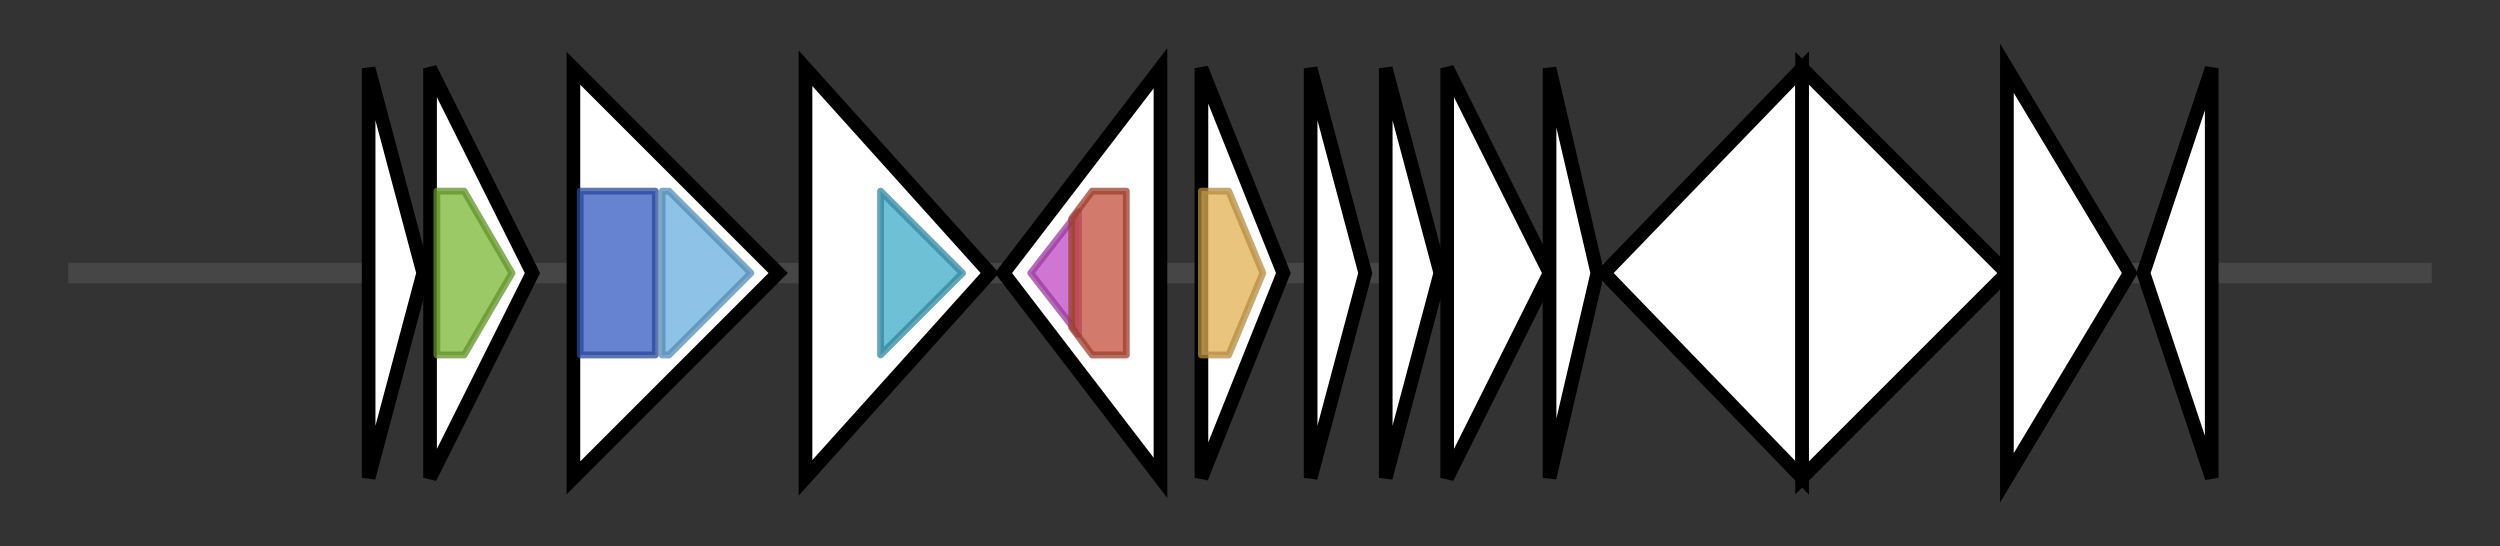 <svg version="1.1" baseProfile="full" xmlns="http://www.w3.org/2000/svg" width="366.233" height="80">
	<rect width="100%" height="100%" fill="#333333" stroke="none"/>
	<g>
		<line x1="10" y1="40.0" x2="356.233" y2="40.0" style="stroke:rgb(70,70,70); stroke-width:3 "/>
		<g>
			<title> (GKEONEKI_03357)
hypothetical protein</title>
			<polygon class=" (GKEONEKI_03357)
hypothetical protein" points="54,10 62,40 54,70" fill="rgb(255,255,255)" fill-opacity="1.0" stroke="rgb(0,0,0)" stroke-width="2"  />
		</g>
		<g>
			<title> (GKEONEKI_03358)
hypothetical protein</title>
			<polygon class=" (GKEONEKI_03358)
hypothetical protein" points="63,10 78,40 63,70" fill="rgb(255,255,255)" fill-opacity="1.0" stroke="rgb(0,0,0)" stroke-width="2"  />
			<g>
				<title>Acetyltransf_1 (PF00583)
"Acetyltransferase (GNAT) family"</title>
				<polygon class="PF00583" points="64,28 68,28 75,40 68,52 64,52" stroke-linejoin="round" width="12" height="24" fill="rgb(121,183,50)" stroke="rgb(96,146,39)" stroke-width="1" opacity="0.75" />
			</g>
		</g>
		<g>
			<title>bdlA (GKEONEKI_03359)
Biofilm dispersion protein BdlA</title>
			<polygon class="bdlA (GKEONEKI_03359)
Biofilm dispersion protein BdlA" points="84,25 84,25 84,10 114,40 84,70 84,55 84,55" fill="rgb(255,255,255)" fill-opacity="1.0" stroke="rgb(0,0,0)" stroke-width="2"  />
			<g>
				<title>PAS_4 (PF08448)
"PAS fold"</title>
				<rect class="PF08448" x="85" y="28" stroke-linejoin="round" width="11" height="24" fill="rgb(50,90,192)" stroke="rgb(40,71,153)" stroke-width="1" opacity="0.75" />
			</g>
			<g>
				<title>MCPsignal (PF00015)
"Methyl-accepting chemotaxis protein (MCP) signalling domain"</title>
				<polygon class="PF00015" points="97,28 98,28 110,40 98,52 97,52" stroke-linejoin="round" width="16" height="24" fill="rgb(104,174,223)" stroke="rgb(83,139,178)" stroke-width="1" opacity="0.75" />
			</g>
		</g>
		<g>
			<title> (GKEONEKI_03360)
hypothetical protein</title>
			<polygon class=" (GKEONEKI_03360)
hypothetical protein" points="118,10 145,40 118,70" fill="rgb(255,255,255)" fill-opacity="1.0" stroke="rgb(0,0,0)" stroke-width="2"  />
			<g>
				<title>GGDEF (PF00990)
"Diguanylate cyclase, GGDEF domain"</title>
				<polygon class="PF00990" points="129,28 129,28 141,40 129,52 129,52" stroke-linejoin="round" width="15" height="24" fill="rgb(62,170,199)" stroke="rgb(49,135,159)" stroke-width="1" opacity="0.75" />
			</g>
		</g>
		<g>
			<title> (GKEONEKI_03361)
hypothetical protein</title>
			<polygon class=" (GKEONEKI_03361)
hypothetical protein" points="147,40 170,10 170,70" fill="rgb(255,255,255)" fill-opacity="1.0" stroke="rgb(0,0,0)" stroke-width="2"  />
			<g>
				<title>DUF2154 (PF09922)
"Cell wall-active antibiotics response 4TMS YvqF"</title>
				<polygon class="PF09922" points="151,40 158,31 158,49" stroke-linejoin="round" width="11" height="24" fill="rgb(190,73,196)" stroke="rgb(152,58,156)" stroke-width="1" opacity="0.75" />
			</g>
			<g>
				<title>Toast_rack_N (PF17115)
"N-terminal domain of toast_rack, DUF2154"</title>
				<polygon class="PF17115" points="157,32 160,28 165,28 165,52 160,52 157,48" stroke-linejoin="round" width="8" height="24" fill="rgb(194,78,58)" stroke="rgb(155,62,46)" stroke-width="1" opacity="0.75" />
			</g>
		</g>
		<g>
			<title>ectC (GKEONEKI_03362)
L-ectoine synthase</title>
			<polygon class="ectC (GKEONEKI_03362)
L-ectoine synthase" points="176,10 188,40 176,70" fill="rgb(255,255,255)" fill-opacity="1.0" stroke="rgb(0,0,0)" stroke-width="2"  />
			<g>
				<title>Ectoine_synth (PF06339)
"Ectoine synthase"</title>
				<polygon class="PF06339" points="176,28 180,28 185,40 180,52 176,52" stroke-linejoin="round" width="12" height="24" fill="rgb(225,176,81)" stroke="rgb(180,140,64)" stroke-width="1" opacity="0.75" />
			</g>
		</g>
		<g>
			<title> (GKEONEKI_03363)
hypothetical protein</title>
			<polygon class=" (GKEONEKI_03363)
hypothetical protein" points="192,10 200,40 192,70" fill="rgb(255,255,255)" fill-opacity="1.0" stroke="rgb(0,0,0)" stroke-width="2"  />
		</g>
		<g>
			<title> (GKEONEKI_03364)
hypothetical protein</title>
			<polygon class=" (GKEONEKI_03364)
hypothetical protein" points="203,10 211,40 203,70" fill="rgb(255,255,255)" fill-opacity="1.0" stroke="rgb(0,0,0)" stroke-width="2"  />
		</g>
		<g>
			<title> (GKEONEKI_03365)
hypothetical protein</title>
			<polygon class=" (GKEONEKI_03365)
hypothetical protein" points="212,10 227,40 212,70" fill="rgb(255,255,255)" fill-opacity="1.0" stroke="rgb(0,0,0)" stroke-width="2"  />
		</g>
		<g>
			<title> (GKEONEKI_03366)
hypothetical protein</title>
			<polygon class=" (GKEONEKI_03366)
hypothetical protein" points="227,10 234,40 227,70" fill="rgb(255,255,255)" fill-opacity="1.0" stroke="rgb(0,0,0)" stroke-width="2"  />
		</g>
		<g>
			<title> (GKEONEKI_03367)
hypothetical protein</title>
			<polygon class=" (GKEONEKI_03367)
hypothetical protein" points="235,40 264,10 264,70" fill="rgb(255,255,255)" fill-opacity="1.0" stroke="rgb(0,0,0)" stroke-width="2"  />
		</g>
		<g>
			<title> (GKEONEKI_03368)
hypothetical protein</title>
			<polygon class=" (GKEONEKI_03368)
hypothetical protein" points="264,25 264,25 264,10 294,40 264,70 264,55 264,55" fill="rgb(255,255,255)" fill-opacity="1.0" stroke="rgb(0,0,0)" stroke-width="2"  />
		</g>
		<g>
			<title> (GKEONEKI_03369)
hypothetical protein</title>
			<polygon class=" (GKEONEKI_03369)
hypothetical protein" points="294,10 312,40 294,70" fill="rgb(255,255,255)" fill-opacity="1.0" stroke="rgb(0,0,0)" stroke-width="2"  />
		</g>
		<g>
			<title> (GKEONEKI_03370)
hypothetical protein</title>
			<polygon class=" (GKEONEKI_03370)
hypothetical protein" points="314,40 324,10 324,70" fill="rgb(255,255,255)" fill-opacity="1.0" stroke="rgb(0,0,0)" stroke-width="2"  />
		</g>
	</g>
</svg>
